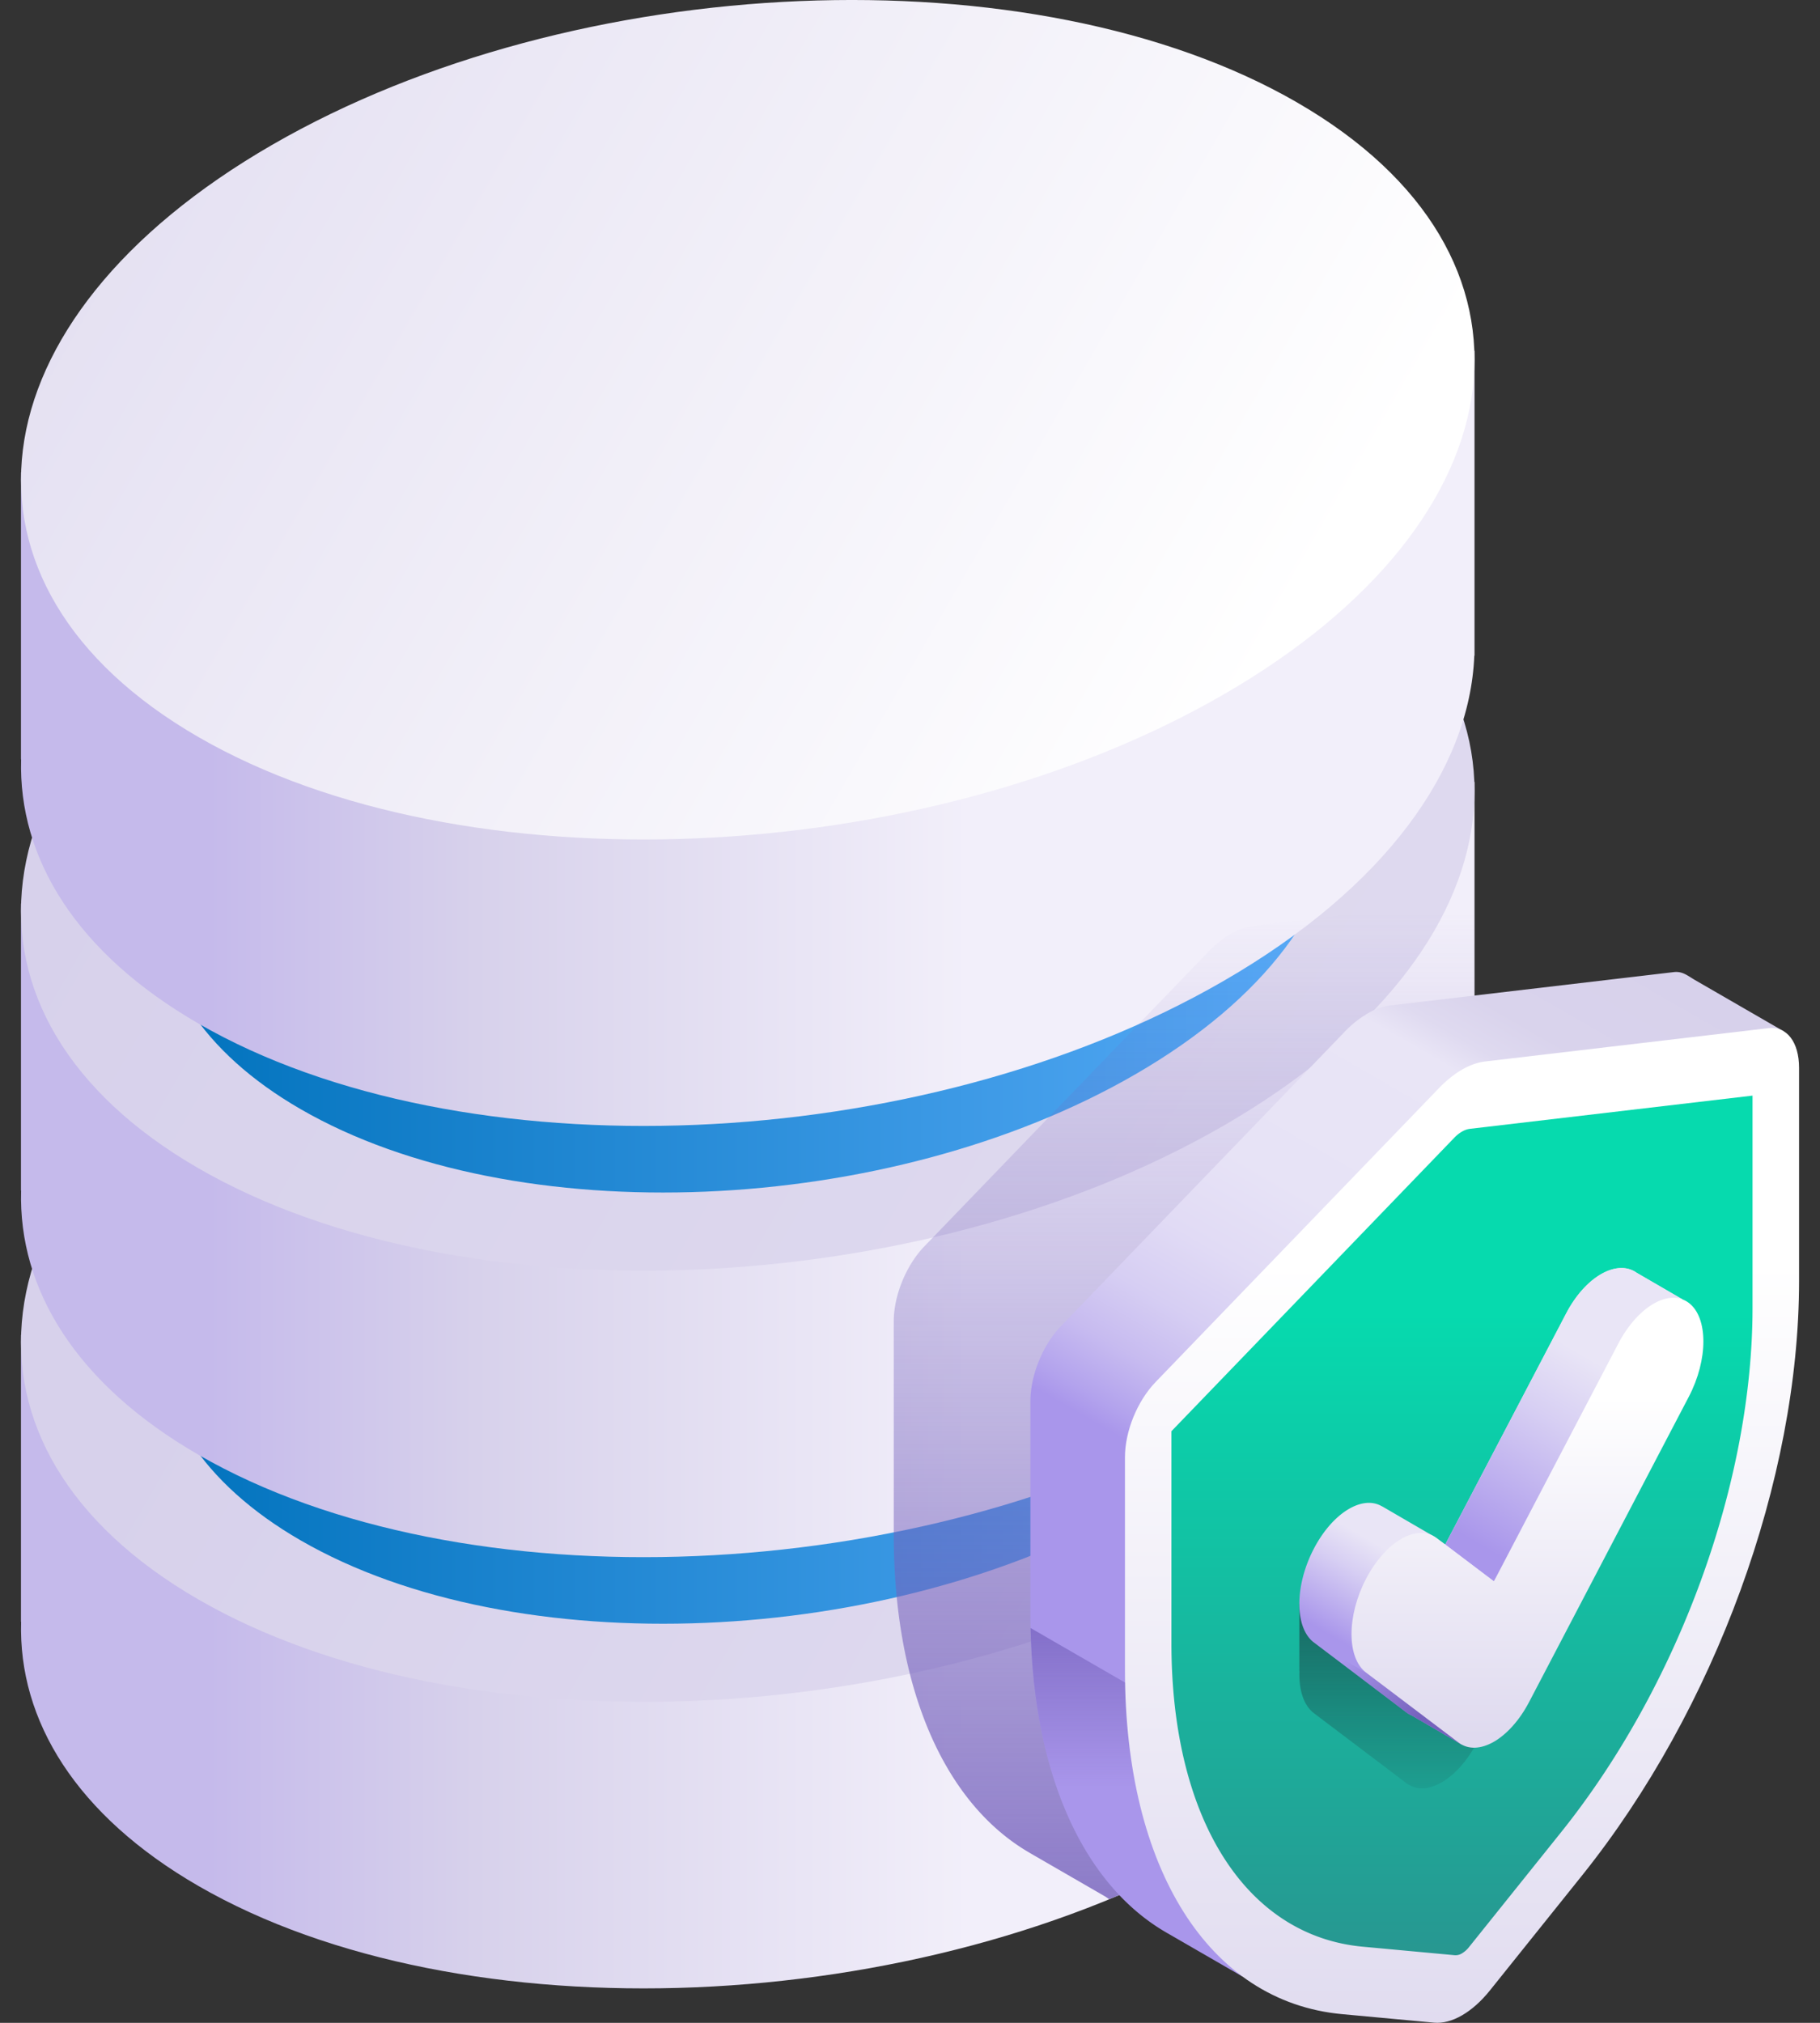 <svg width="72" height="80" fill="none" xmlns="http://www.w3.org/2000/svg"><rect width="100%" height="100%" fill="#333333" stroke="none"/><path d="M.83 52.786v11.353h.006C.72 68.05 3.024 71.8 7.848 74.586c10.394 6.002 28.552 5.249 40.554-1.681 6.385-3.686 9.742-8.378 9.922-12.866h.008v-12.06L.83 52.787z" fill="url(#paint0_linear)"/><path d="M51.314 38.16c-10.395-6.002-28.552-5.25-40.555 1.68S-2.547 57.254 7.848 63.256c10.394 6.001 28.552 5.248 40.555-1.681 12.003-6.93 13.306-17.413 2.911-23.414z" fill="url(#paint1_linear)"/><path d="M6.182 38.89v13.527h.004c-.093 3.184 1.781 6.236 5.707 8.502 8.46 4.885 23.237 4.272 33.005-1.368 5.197-3 7.929-6.818 8.075-10.47l.007-.001V34.978L6.181 38.89z" fill="url(#paint2_linear)"/><path d="M.83 35.731v11.354h.006c-.115 3.912 2.188 7.662 7.012 10.447C18.242 63.534 36.4 62.78 48.402 55.85c6.385-3.686 9.742-8.378 9.922-12.866h.008v-12.06L.83 35.731z" fill="url(#paint3_linear)"/><path d="M51.314 21.106c-10.395-6.002-28.552-5.25-40.555 1.68S-2.547 40.2 7.848 46.202C18.242 52.203 36.4 51.45 48.403 44.52s13.306-17.413 2.911-23.414z" fill="url(#paint4_linear)"/><path d="M6.182 21.835v13.528h.004c-.093 3.184 1.781 6.236 5.707 8.502 8.46 4.885 23.237 4.272 33.005-1.368 5.197-3 7.929-6.818 8.075-10.47h.007V17.923L6.181 21.835z" fill="url(#paint5_linear)"/><path d="M.83 18.677v11.354h.006c-.115 3.912 2.188 7.662 7.012 10.447 10.394 6.001 28.552 5.249 40.554-1.681 6.385-3.686 9.742-8.378 9.922-12.866h.008V13.87L.83 18.678z" fill="url(#paint6_linear)"/><path d="M51.314 4.052C40.92-1.95 22.762-1.198 10.76 5.732S-2.547 23.147 7.848 29.148c10.394 6.002 28.552 5.249 40.555-1.681s13.306-17.413 2.911-23.414z" fill="url(#paint7_linear)"/><path d="M58.324 60.04l.008-.001v-12.06l-.007.001a9.33 9.33 0 00-.431-2.473c.253-.843.397-1.686.43-2.521l.008-.001v-7.4L49.6 36.612a2.397 2.397 0 00-.909.321 4.202 4.202 0 00-.908.728l-11.21 11.625c-.727.755-1.216 1.95-1.216 2.977v8.418c0 6.11 2.012 10.653 5.383 12.599l.033.02.015.009 2.944 1.7c.049.035.1.067.15.102a37.742 37.742 0 004.52-2.206c6.386-3.686 9.743-8.378 9.922-12.866z" fill="url(#paint8_linear)"/><path d="M70.563 40.785l-3.521-2.033c-.3-.18-.492-.346-.827-.307l-11.209 1.318a2.396 2.396 0 00-.908.322 4.202 4.202 0 00-.909.727L41.98 52.438c-.728.754-1.216 1.95-1.216 2.977v8.418c0 6.11 2.01 10.653 5.382 12.599l.033.02.015.008 2.944 1.7 21.425-37.375z" fill="url(#paint9_linear)"/><path d="M51.267 70.445l-10.498-6.06c.118 5.832 2.108 10.16 5.377 12.047l.033.02.015.009 2.944 1.7 1.887-3.292.242-4.424z" fill="url(#paint10_linear)"/><path d="M69.956 40.662l-11.21 1.318c-.588.07-1.228.439-1.817 1.05L45.72 54.653c-.728.755-1.216 1.95-1.216 2.977v8.419c0 7.854 3.322 13.12 8.586 13.607l3.642.337c.696.064 1.516-.409 2.211-1.276l3.643-4.544c5.264-6.565 8.586-15.666 8.586-23.52v-8.42c0-1.026-.489-1.657-1.216-1.572z" fill="url(#paint11_linear)"/><path d="M57.837 44.754a.813.813 0 01.308-.11l11.186-1.314v8.385c0 3.4-.707 7.133-2.045 10.799-1.338 3.666-3.25 7.105-5.527 9.946l-3.643 4.543a1.04 1.04 0 01-.28.25.48.48 0 01-.28.073l-3.642-.337c-2.278-.21-4.189-1.443-5.527-3.564-1.338-2.12-2.045-5.038-2.045-8.437v-8.385L57.528 45c.1-.103.203-.186.309-.247z" fill="url(#paint12_linear)"/><path d="M57.035 63.203l-5.633.23v2.655l.005.003c-.028.734.162 1.354.573 1.664l3.661 2.769c.385.29.89.256 1.394-.035.504-.291 1.008-.84 1.393-1.574l-1.393-5.712z" fill="url(#paint13_linear)"/><path d="M64.744 50.334c-.77-.543-2.017.139-2.786 1.61l-4.785 9.14-.556-.383-1.944-1.13v.004c-.775-.462-1.954.255-2.694 1.668-.769 1.47-.769 3.134 0 3.715l3.662 2.769a.985.985 0 00.229.126l-.002.003 1.953 1.137 8.74-17.604s-1.811-1.05-1.817-1.055z" fill="url(#paint14_linear)"/><path d="M54.042 66.15l-2.065-1.194.002.003 3.662 2.768a.987.987 0 00.228.126l-.001.003 1.953 1.138.095-.192-3.873-2.653z" fill="url(#paint15_linear)"/><path d="M64.745 50.334c-.77-.543-2.017.139-2.787 1.61l-4.784 9.14 1.925 1.456 7.463-11.151s-1.812-1.05-1.817-1.055z" fill="url(#paint16_linear)"/><path d="M59.1 68.883c-.505.29-1.01.325-1.394.035l-3.662-2.769c-.77-.581-.77-2.245 0-3.715.77-1.47 2.017-2.191 2.787-1.61l2.268 1.716 4.923-9.406c.77-1.47 2.017-2.19 2.787-1.608.77.581.77 2.245 0 3.715L60.493 67.31c-.385.735-.89 1.282-1.394 1.574z" fill="url(#paint17_linear)"/><defs><linearGradient id="paint0_linear" x1="8.284" y1="63.309" x2="38.343" y2="63.309" gradientUnits="userSpaceOnUse"><stop stop-color="#C5BAEB"/><stop offset=".349" stop-color="#D7D1EB"/><stop offset="1" stop-color="#F2EFFA"/></linearGradient><linearGradient id="paint1_linear" x1="13.532" y1="41.441" x2="49.129" y2="61.993" gradientUnits="userSpaceOnUse"><stop stop-color="#D7D1EB"/><stop offset="1" stop-color="#DFDAEF"/></linearGradient><linearGradient id="paint2_linear" x1="6.182" y1="49.597" x2="52.98" y2="49.597" gradientUnits="userSpaceOnUse"><stop stop-color="#0072BC"/><stop offset="1" stop-color="#59ACF9"/></linearGradient><linearGradient id="paint3_linear" x1="8.284" y1="46.255" x2="38.343" y2="46.255" gradientUnits="userSpaceOnUse"><stop stop-color="#C5BAEB"/><stop offset=".349" stop-color="#D7D1EB"/><stop offset="1" stop-color="#F2EFFA"/></linearGradient><linearGradient id="paint4_linear" x1="9.023" y1="21.784" x2="54.223" y2="47.88" gradientUnits="userSpaceOnUse"><stop stop-color="#D7D1EB"/><stop offset="1" stop-color="#DFDAEF"/></linearGradient><linearGradient id="paint5_linear" x1="6.182" y1="32.544" x2="52.98" y2="32.544" gradientUnits="userSpaceOnUse"><stop stop-color="#0072BC"/><stop offset="1" stop-color="#59ACF9"/></linearGradient><linearGradient id="paint6_linear" x1="8.284" y1="29.201" x2="38.343" y2="29.201" gradientUnits="userSpaceOnUse"><stop stop-color="#C5BAEB"/><stop offset=".349" stop-color="#D7D1EB"/><stop offset="1" stop-color="#F2EFFA"/></linearGradient><linearGradient id="paint7_linear" x1="-2.261" y1="-1.785" x2="49.101" y2="27.869" gradientUnits="userSpaceOnUse"><stop stop-color="#DFDAEF"/><stop offset="1" stop-color="#fff"/></linearGradient><linearGradient id="paint8_linear" x1="46.845" y1="83.81" x2="46.845" y2="36.103" gradientUnits="userSpaceOnUse"><stop stop-color="#7662BD"/><stop offset="1" stop-color="#7662BD" stop-opacity="0"/></linearGradient><linearGradient id="paint9_linear" x1="48.414" y1="60.24" x2="62.369" y2="36.068" gradientUnits="userSpaceOnUse"><stop offset=".032" stop-color="#A996EB"/><stop offset=".065" stop-color="#B3A3ED"/><stop offset=".141" stop-color="#C7BBF0"/><stop offset=".229" stop-color="#D6CEF3"/><stop offset=".331" stop-color="#E1DBF5"/><stop offset=".461" stop-color="#E7E3F6"/><stop offset=".719" stop-color="#E9E5F6"/><stop offset=".763" stop-color="#DFDAF0"/><stop offset=".825" stop-color="#D9D3EC"/><stop offset="1" stop-color="#D7D1EB"/></linearGradient><linearGradient id="paint10_linear" x1="46.018" y1="61.934" x2="46.018" y2="70.701" gradientUnits="userSpaceOnUse"><stop offset=".032" stop-color="#7662BD"/><stop offset="1" stop-color="#7662BD" stop-opacity="0"/></linearGradient><linearGradient id="paint11_linear" x1="57.838" y1="81.728" x2="57.838" y2="49.934" gradientUnits="userSpaceOnUse"><stop stop-color="#DFDAEF"/><stop offset="1" stop-color="#fff"/></linearGradient><linearGradient id="paint12_linear" x1="57.837" y1="83.386" x2="57.837" y2="51.953" gradientUnits="userSpaceOnUse"><stop stop-color="#2F878A"/><stop offset="1" stop-color="#06DAAE"/></linearGradient><linearGradient id="paint13_linear" x1="54.915" y1="60.322" x2="54.915" y2="72.054" gradientUnits="userSpaceOnUse"><stop offset=".032" stop-color="#1A4C4E"/><stop offset="1" stop-color="#1A4C4E" stop-opacity="0"/></linearGradient><linearGradient id="paint14_linear" x1="54.445" y1="65.895" x2="56.554" y2="62.273" gradientUnits="userSpaceOnUse"><stop offset=".032" stop-color="#A996EB"/><stop offset=".682" stop-color="#D7CFF3"/><stop offset="1" stop-color="#E9E5F6"/></linearGradient><linearGradient id="paint15_linear" x1="56.252" y1="67.954" x2="53.284" y2="65.51" gradientUnits="userSpaceOnUse"><stop offset=".032" stop-color="#7662BD"/><stop offset="1" stop-color="#7662BD" stop-opacity="0"/></linearGradient><linearGradient id="paint16_linear" x1="58.563" y1="61.448" x2="63.02" y2="53.79" gradientUnits="userSpaceOnUse"><stop offset=".032" stop-color="#A996EB"/><stop offset=".682" stop-color="#D7CFF3"/><stop offset="1" stop-color="#E9E5F6"/></linearGradient><linearGradient id="paint17_linear" x1="60.426" y1="68.679" x2="60.426" y2="55.267" gradientUnits="userSpaceOnUse"><stop stop-color="#DFDAEF"/><stop offset="1" stop-color="#fff"/></linearGradient></defs></svg>